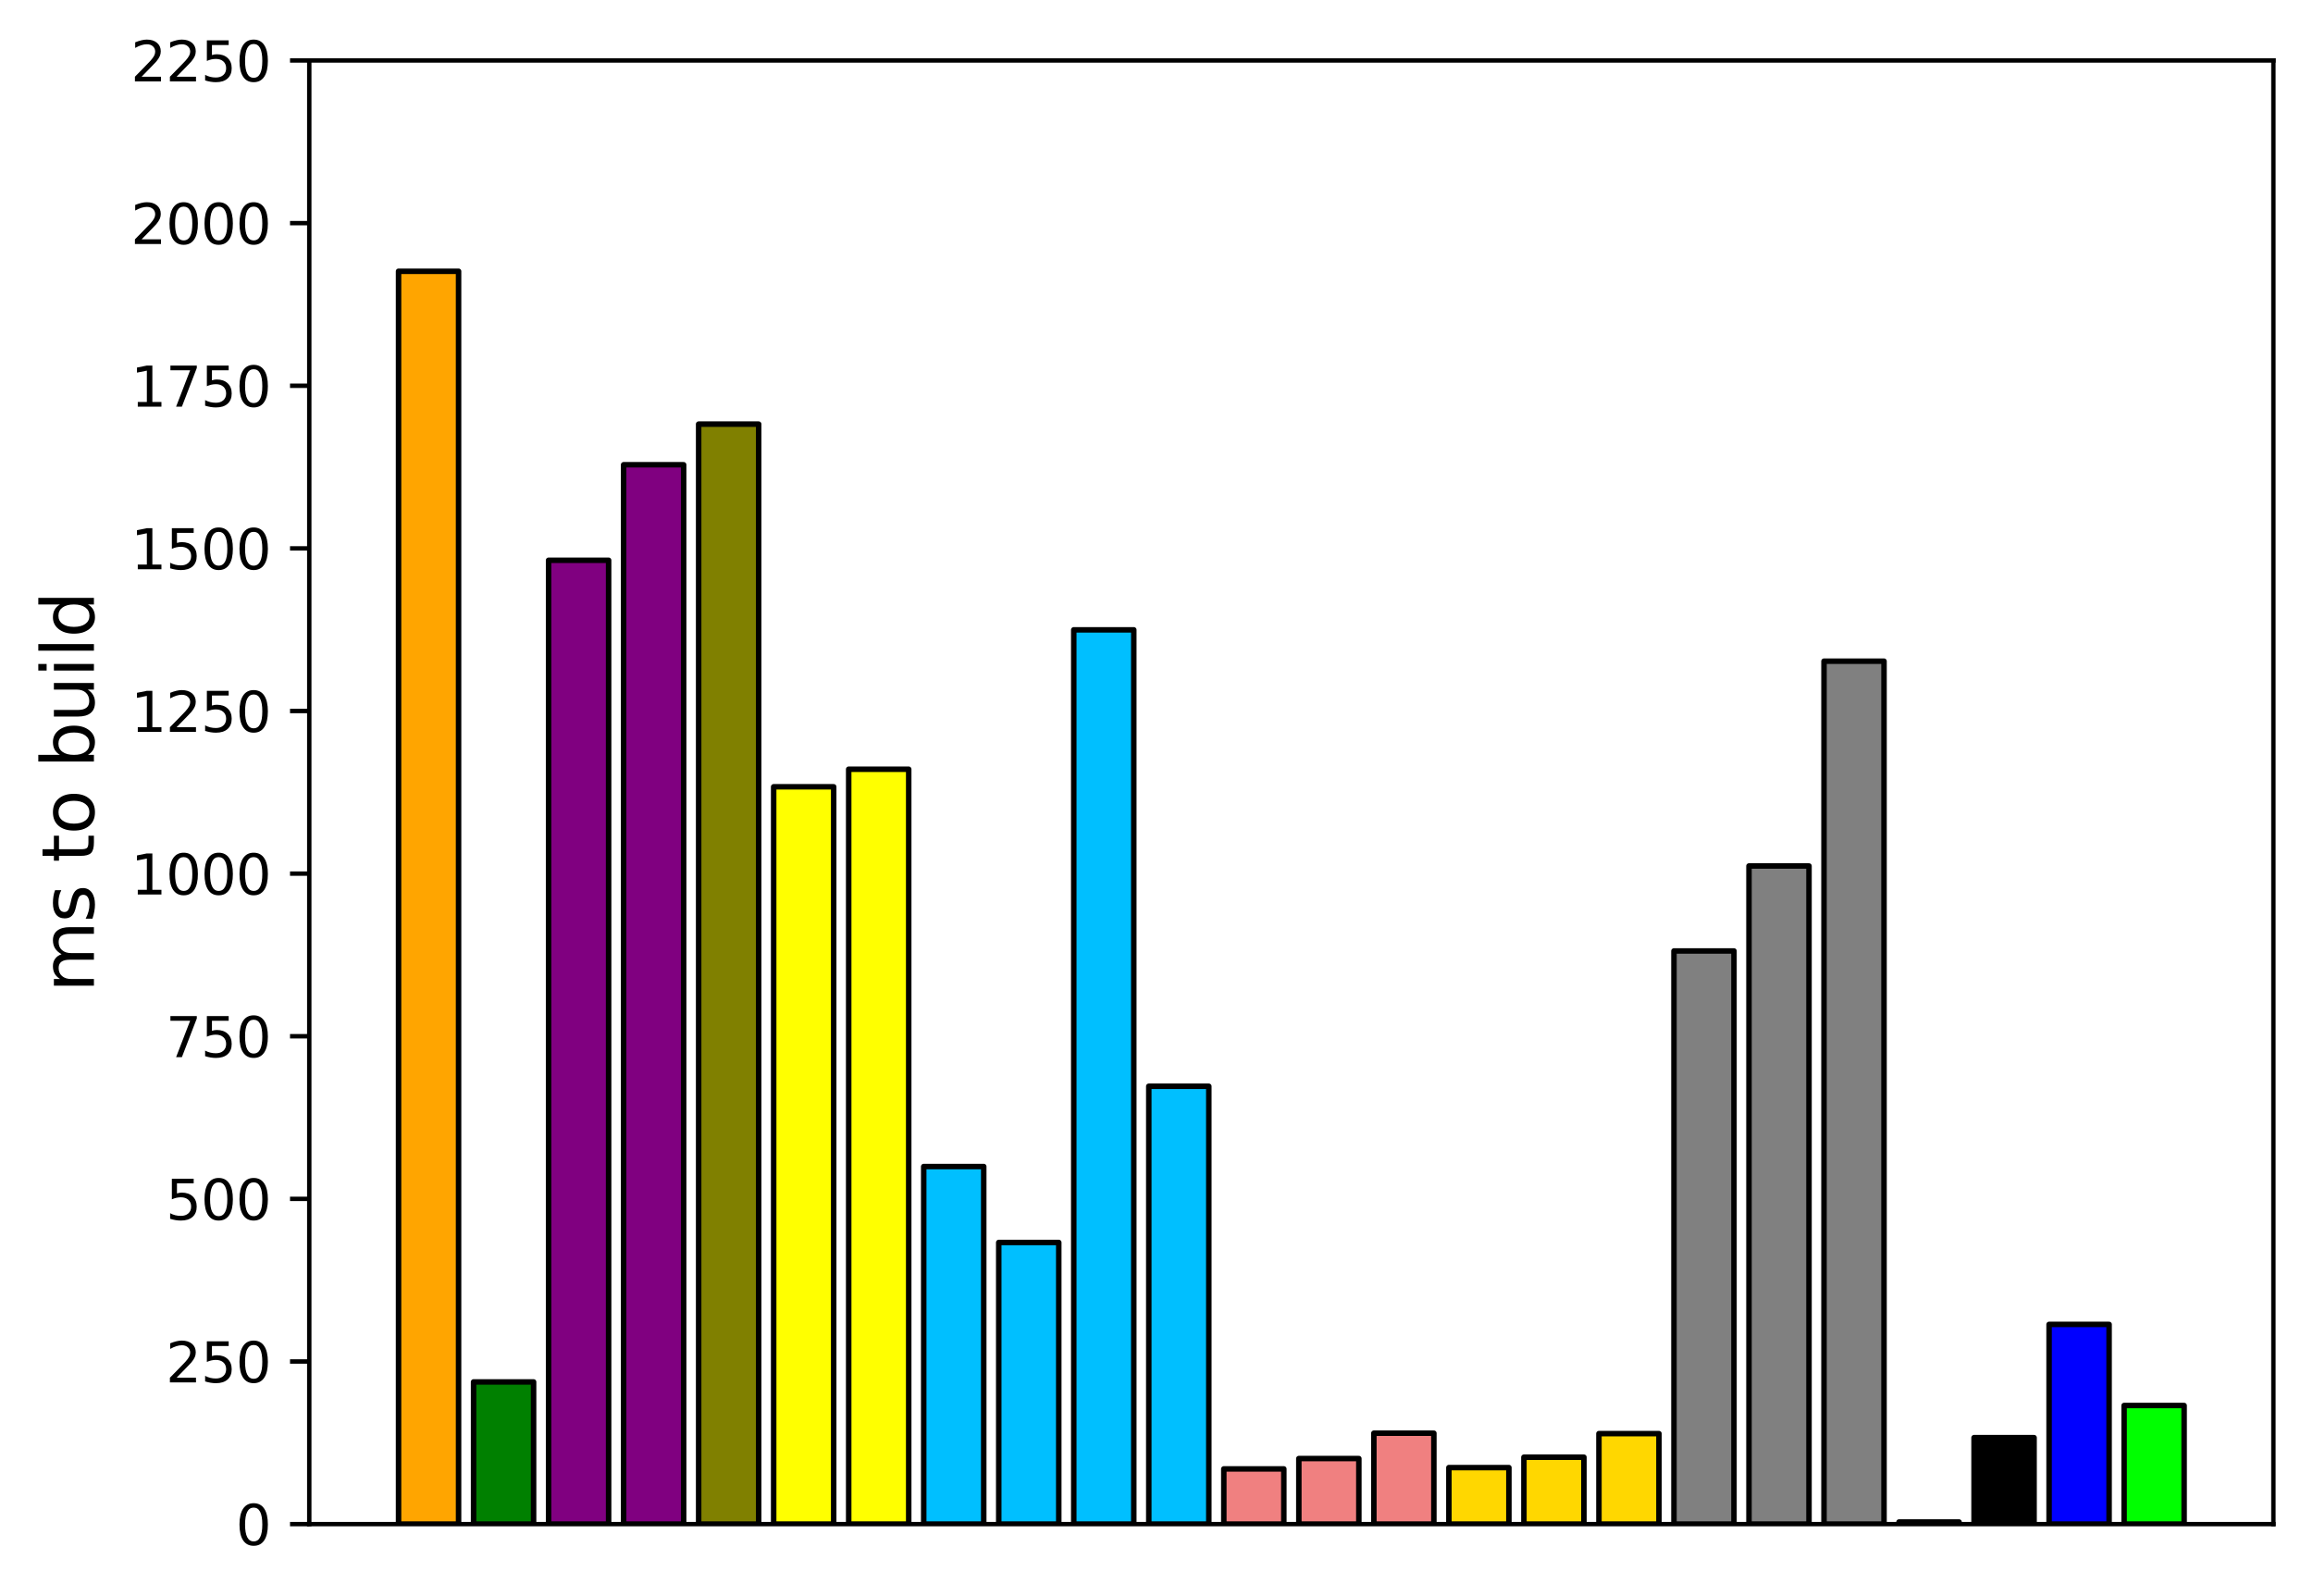<?xml version="1.0" encoding="utf-8" standalone="no"?>
<!DOCTYPE svg PUBLIC "-//W3C//DTD SVG 1.1//EN"
  "http://www.w3.org/Graphics/SVG/1.1/DTD/svg11.dtd">
<svg xmlns:xlink="http://www.w3.org/1999/xlink" width="420.552pt" height="290.19pt" viewBox="0 0 420.552 290.19" xmlns="http://www.w3.org/2000/svg" version="1.1">
 <defs>
  <style type="text/css">*{stroke-linejoin: round; stroke-linecap: butt}</style>
 </defs>
 <g id="figure_1">
  <g id="patch_1">
   <path d="M 0 290.19 
L 420.552 290.19 
L 420.552 0 
L 0 0 
z
" style="fill: #ffffff"/>
  </g>
  <g id="axes_1">
   <g id="patch_2">
    <path d="M 56.232 277.111 
L 413.352 277.111 
L 413.352 10.999 
L 56.232 10.999 
z
" style="fill: #ffffff"/>
   </g>
   <g id="patch_3">
    <path d="M 72.464 277.111 
L 83.377 277.111 
L 83.377 49.324 
L 72.464 49.324 
z
" clip-path="url(#pe04d5e5d6a)" style="fill: #ffa500; stroke: #000000; stroke-linejoin: miter"/>
   </g>
   <g id="patch_4">
    <path d="M 86.105 277.111 
L 97.018 277.111 
L 97.018 251.262 
L 86.105 251.262 
z
" clip-path="url(#pe04d5e5d6a)" style="fill: #008000; stroke: #000000; stroke-linejoin: miter"/>
   </g>
   <g id="patch_5">
    <path d="M 99.746 277.111 
L 110.659 277.111 
L 110.659 101.868 
L 99.746 101.868 
z
" clip-path="url(#pe04d5e5d6a)" style="fill: #800080; stroke: #000000; stroke-linejoin: miter"/>
   </g>
   <g id="patch_6">
    <path d="M 113.387 277.111 
L 124.3 277.111 
L 124.3 84.501 
L 113.387 84.501 
z
" clip-path="url(#pe04d5e5d6a)" style="fill: #800080; stroke: #000000; stroke-linejoin: miter"/>
   </g>
   <g id="patch_7">
    <path d="M 127.028 277.111 
L 137.941 277.111 
L 137.941 77.113 
L 127.028 77.113 
z
" clip-path="url(#pe04d5e5d6a)" style="fill: #808000; stroke: #000000; stroke-linejoin: miter"/>
   </g>
   <g id="patch_8">
    <path d="M 140.669 277.111 
L 151.582 277.111 
L 151.582 143.053 
L 140.669 143.053 
z
" clip-path="url(#pe04d5e5d6a)" style="fill: #ffff00; stroke: #000000; stroke-linejoin: miter"/>
   </g>
   <g id="patch_9">
    <path d="M 154.31 277.111 
L 165.223 277.111 
L 165.223 139.863 
L 154.31 139.863 
z
" clip-path="url(#pe04d5e5d6a)" style="fill: #ffff00; stroke: #000000; stroke-linejoin: miter"/>
   </g>
   <g id="patch_10">
    <path d="M 167.951 277.111 
L 178.864 277.111 
L 178.864 212.096 
L 167.951 212.096 
z
" clip-path="url(#pe04d5e5d6a)" style="fill: #00bfff; stroke: #000000; stroke-linejoin: miter"/>
   </g>
   <g id="patch_11">
    <path d="M 181.592 277.111 
L 192.505 277.111 
L 192.505 225.904 
L 181.592 225.904 
z
" clip-path="url(#pe04d5e5d6a)" style="fill: #00bfff; stroke: #000000; stroke-linejoin: miter"/>
   </g>
   <g id="patch_12">
    <path d="M 195.233 277.111 
L 206.146 277.111 
L 206.146 114.516 
L 195.233 114.516 
z
" clip-path="url(#pe04d5e5d6a)" style="fill: #00bfff; stroke: #000000; stroke-linejoin: miter"/>
   </g>
   <g id="patch_13">
    <path d="M 208.874 277.111 
L 219.787 277.111 
L 219.787 197.503 
L 208.874 197.503 
z
" clip-path="url(#pe04d5e5d6a)" style="fill: #00bfff; stroke: #000000; stroke-linejoin: miter"/>
   </g>
   <g id="patch_14">
    <path d="M 222.515 277.111 
L 233.427 277.111 
L 233.427 267.074 
L 222.515 267.074 
z
" clip-path="url(#pe04d5e5d6a)" style="fill: #f08080; stroke: #000000; stroke-linejoin: miter"/>
   </g>
   <g id="patch_15">
    <path d="M 236.156 277.111 
L 247.068 277.111 
L 247.068 265.192 
L 236.156 265.192 
z
" clip-path="url(#pe04d5e5d6a)" style="fill: #f08080; stroke: #000000; stroke-linejoin: miter"/>
   </g>
   <g id="patch_16">
    <path d="M 249.797 277.111 
L 260.709 277.111 
L 260.709 260.583 
L 249.797 260.583 
z
" clip-path="url(#pe04d5e5d6a)" style="fill: #f08080; stroke: #000000; stroke-linejoin: miter"/>
   </g>
   <g id="patch_17">
    <path d="M 263.438 277.111 
L 274.35 277.111 
L 274.35 266.834 
L 263.438 266.834 
z
" clip-path="url(#pe04d5e5d6a)" style="fill: #ffd700; stroke: #000000; stroke-linejoin: miter"/>
   </g>
   <g id="patch_18">
    <path d="M 277.078 277.111 
L 287.991 277.111 
L 287.991 264.948 
L 277.078 264.948 
z
" clip-path="url(#pe04d5e5d6a)" style="fill: #ffd700; stroke: #000000; stroke-linejoin: miter"/>
   </g>
   <g id="patch_19">
    <path d="M 290.719 277.111 
L 301.632 277.111 
L 301.632 260.658 
L 290.719 260.658 
z
" clip-path="url(#pe04d5e5d6a)" style="fill: #ffd700; stroke: #000000; stroke-linejoin: miter"/>
   </g>
   <g id="patch_20">
    <path d="M 304.36 277.111 
L 315.273 277.111 
L 315.273 172.905 
L 304.36 172.905 
z
" clip-path="url(#pe04d5e5d6a)" style="fill: #808080; stroke: #000000; stroke-linejoin: miter"/>
   </g>
   <g id="patch_21">
    <path d="M 318.001 277.111 
L 328.914 277.111 
L 328.914 157.452 
L 318.001 157.452 
z
" clip-path="url(#pe04d5e5d6a)" style="fill: #808080; stroke: #000000; stroke-linejoin: miter"/>
   </g>
   <g id="patch_22">
    <path d="M 331.642 277.111 
L 342.555 277.111 
L 342.555 120.213 
L 331.642 120.213 
z
" clip-path="url(#pe04d5e5d6a)" style="fill: #808080; stroke: #000000; stroke-linejoin: miter"/>
   </g>
   <g id="patch_23">
    <path d="M 345.283 277.111 
L 356.196 277.111 
L 356.196 276.729 
L 345.283 276.729 
z
" clip-path="url(#pe04d5e5d6a)" style="stroke: #000000; stroke-linejoin: miter"/>
   </g>
   <g id="patch_24">
    <path d="M 358.924 277.111 
L 369.837 277.111 
L 369.837 261.391 
L 358.924 261.391 
z
" clip-path="url(#pe04d5e5d6a)" style="stroke: #000000; stroke-linejoin: miter"/>
   </g>
   <g id="patch_25">
    <path d="M 372.565 277.111 
L 383.478 277.111 
L 383.478 240.8 
L 372.565 240.8 
z
" clip-path="url(#pe04d5e5d6a)" style="fill: #0000ff; stroke: #000000; stroke-linejoin: miter"/>
   </g>
   <g id="patch_26">
    <path d="M 386.206 277.111 
L 397.119 277.111 
L 397.119 255.547 
L 386.206 255.547 
z
" clip-path="url(#pe04d5e5d6a)" style="fill: #00ff00; stroke: #000000; stroke-linejoin: miter"/>
   </g>
   <g id="matplotlib.axis_1"/>
   <g id="matplotlib.axis_2">
    <g id="ytick_1">
     <g id="line2d_1">
      <defs>
       <path id="me03ef445c4" d="M 0 0 
L -3.5 0 
" style="stroke: #000000; stroke-width: 0.8"/>
      </defs>
      <g>
       <use xlink:href="#me03ef445c4" x="56.232" y="277.111" style="stroke: #000000; stroke-width: 0.8"/>
      </g>
     </g>
     <g id="text_1">
      <!-- 0 -->
      <g transform="translate(42.869 280.91) scale(0.1 -0.1)">
       <defs>
        <path id="DejaVuSans-30" d="M 2034 4250 
Q 1547 4250 1301 3770 
Q 1056 3291 1056 2328 
Q 1056 1369 1301 889 
Q 1547 409 2034 409 
Q 2525 409 2770 889 
Q 3016 1369 3016 2328 
Q 3016 3291 2770 3770 
Q 2525 4250 2034 4250 
z
M 2034 4750 
Q 2819 4750 3233 4129 
Q 3647 3509 3647 2328 
Q 3647 1150 3233 529 
Q 2819 -91 2034 -91 
Q 1250 -91 836 529 
Q 422 1150 422 2328 
Q 422 3509 836 4129 
Q 1250 4750 2034 4750 
z
" transform="scale(0.016)"/>
       </defs>
       <use xlink:href="#DejaVuSans-30"/>
      </g>
     </g>
    </g>
    <g id="ytick_2">
     <g id="line2d_2">
      <g>
       <use xlink:href="#me03ef445c4" x="56.232" y="247.543" style="stroke: #000000; stroke-width: 0.8"/>
      </g>
     </g>
     <g id="text_2">
      <!-- 250 -->
      <g transform="translate(30.144 251.342) scale(0.1 -0.1)">
       <defs>
        <path id="DejaVuSans-32" d="M 1228 531 
L 3431 531 
L 3431 0 
L 469 0 
L 469 531 
Q 828 903 1448 1529 
Q 2069 2156 2228 2338 
Q 2531 2678 2651 2914 
Q 2772 3150 2772 3378 
Q 2772 3750 2511 3984 
Q 2250 4219 1831 4219 
Q 1534 4219 1204 4116 
Q 875 4013 500 3803 
L 500 4441 
Q 881 4594 1212 4672 
Q 1544 4750 1819 4750 
Q 2544 4750 2975 4387 
Q 3406 4025 3406 3419 
Q 3406 3131 3298 2873 
Q 3191 2616 2906 2266 
Q 2828 2175 2409 1742 
Q 1991 1309 1228 531 
z
" transform="scale(0.016)"/>
        <path id="DejaVuSans-35" d="M 691 4666 
L 3169 4666 
L 3169 4134 
L 1269 4134 
L 1269 2991 
Q 1406 3038 1543 3061 
Q 1681 3084 1819 3084 
Q 2600 3084 3056 2656 
Q 3513 2228 3513 1497 
Q 3513 744 3044 326 
Q 2575 -91 1722 -91 
Q 1428 -91 1123 -41 
Q 819 9 494 109 
L 494 744 
Q 775 591 1075 516 
Q 1375 441 1709 441 
Q 2250 441 2565 725 
Q 2881 1009 2881 1497 
Q 2881 1984 2565 2268 
Q 2250 2553 1709 2553 
Q 1456 2553 1204 2497 
Q 953 2441 691 2322 
L 691 4666 
z
" transform="scale(0.016)"/>
       </defs>
       <use xlink:href="#DejaVuSans-32"/>
       <use xlink:href="#DejaVuSans-35" transform="translate(63.623 0)"/>
       <use xlink:href="#DejaVuSans-30" transform="translate(127.246 0)"/>
      </g>
     </g>
    </g>
    <g id="ytick_3">
     <g id="line2d_3">
      <g>
       <use xlink:href="#me03ef445c4" x="56.232" y="217.975" style="stroke: #000000; stroke-width: 0.8"/>
      </g>
     </g>
     <g id="text_3">
      <!-- 500 -->
      <g transform="translate(30.144 221.774) scale(0.1 -0.1)">
       <use xlink:href="#DejaVuSans-35"/>
       <use xlink:href="#DejaVuSans-30" transform="translate(63.623 0)"/>
       <use xlink:href="#DejaVuSans-30" transform="translate(127.246 0)"/>
      </g>
     </g>
    </g>
    <g id="ytick_4">
     <g id="line2d_4">
      <g>
       <use xlink:href="#me03ef445c4" x="56.232" y="188.407" style="stroke: #000000; stroke-width: 0.8"/>
      </g>
     </g>
     <g id="text_4">
      <!-- 750 -->
      <g transform="translate(30.144 192.206) scale(0.1 -0.1)">
       <defs>
        <path id="DejaVuSans-37" d="M 525 4666 
L 3525 4666 
L 3525 4397 
L 1831 0 
L 1172 0 
L 2766 4134 
L 525 4134 
L 525 4666 
z
" transform="scale(0.016)"/>
       </defs>
       <use xlink:href="#DejaVuSans-37"/>
       <use xlink:href="#DejaVuSans-35" transform="translate(63.623 0)"/>
       <use xlink:href="#DejaVuSans-30" transform="translate(127.246 0)"/>
      </g>
     </g>
    </g>
    <g id="ytick_5">
     <g id="line2d_5">
      <g>
       <use xlink:href="#me03ef445c4" x="56.232" y="158.839" style="stroke: #000000; stroke-width: 0.8"/>
      </g>
     </g>
     <g id="text_5">
      <!-- 1000 -->
      <g transform="translate(23.782 162.638) scale(0.1 -0.1)">
       <defs>
        <path id="DejaVuSans-31" d="M 794 531 
L 1825 531 
L 1825 4091 
L 703 3866 
L 703 4441 
L 1819 4666 
L 2450 4666 
L 2450 531 
L 3481 531 
L 3481 0 
L 794 0 
L 794 531 
z
" transform="scale(0.016)"/>
       </defs>
       <use xlink:href="#DejaVuSans-31"/>
       <use xlink:href="#DejaVuSans-30" transform="translate(63.623 0)"/>
       <use xlink:href="#DejaVuSans-30" transform="translate(127.246 0)"/>
       <use xlink:href="#DejaVuSans-30" transform="translate(190.869 0)"/>
      </g>
     </g>
    </g>
    <g id="ytick_6">
     <g id="line2d_6">
      <g>
       <use xlink:href="#me03ef445c4" x="56.232" y="129.271" style="stroke: #000000; stroke-width: 0.8"/>
      </g>
     </g>
     <g id="text_6">
      <!-- 1250 -->
      <g transform="translate(23.782 133.07) scale(0.1 -0.1)">
       <use xlink:href="#DejaVuSans-31"/>
       <use xlink:href="#DejaVuSans-32" transform="translate(63.623 0)"/>
       <use xlink:href="#DejaVuSans-35" transform="translate(127.246 0)"/>
       <use xlink:href="#DejaVuSans-30" transform="translate(190.869 0)"/>
      </g>
     </g>
    </g>
    <g id="ytick_7">
     <g id="line2d_7">
      <g>
       <use xlink:href="#me03ef445c4" x="56.232" y="99.703" style="stroke: #000000; stroke-width: 0.8"/>
      </g>
     </g>
     <g id="text_7">
      <!-- 1500 -->
      <g transform="translate(23.782 103.502) scale(0.1 -0.1)">
       <use xlink:href="#DejaVuSans-31"/>
       <use xlink:href="#DejaVuSans-35" transform="translate(63.623 0)"/>
       <use xlink:href="#DejaVuSans-30" transform="translate(127.246 0)"/>
       <use xlink:href="#DejaVuSans-30" transform="translate(190.869 0)"/>
      </g>
     </g>
    </g>
    <g id="ytick_8">
     <g id="line2d_8">
      <g>
       <use xlink:href="#me03ef445c4" x="56.232" y="70.135" style="stroke: #000000; stroke-width: 0.8"/>
      </g>
     </g>
     <g id="text_8">
      <!-- 1750 -->
      <g transform="translate(23.782 73.934) scale(0.1 -0.1)">
       <use xlink:href="#DejaVuSans-31"/>
       <use xlink:href="#DejaVuSans-37" transform="translate(63.623 0)"/>
       <use xlink:href="#DejaVuSans-35" transform="translate(127.246 0)"/>
       <use xlink:href="#DejaVuSans-30" transform="translate(190.869 0)"/>
      </g>
     </g>
    </g>
    <g id="ytick_9">
     <g id="line2d_9">
      <g>
       <use xlink:href="#me03ef445c4" x="56.232" y="40.567" style="stroke: #000000; stroke-width: 0.8"/>
      </g>
     </g>
     <g id="text_9">
      <!-- 2000 -->
      <g transform="translate(23.782 44.366) scale(0.1 -0.1)">
       <use xlink:href="#DejaVuSans-32"/>
       <use xlink:href="#DejaVuSans-30" transform="translate(63.623 0)"/>
       <use xlink:href="#DejaVuSans-30" transform="translate(127.246 0)"/>
       <use xlink:href="#DejaVuSans-30" transform="translate(190.869 0)"/>
      </g>
     </g>
    </g>
    <g id="ytick_10">
     <g id="line2d_10">
      <g>
       <use xlink:href="#me03ef445c4" x="56.232" y="10.999" style="stroke: #000000; stroke-width: 0.8"/>
      </g>
     </g>
     <g id="text_10">
      <!-- 2250 -->
      <g transform="translate(23.782 14.798) scale(0.1 -0.1)">
       <use xlink:href="#DejaVuSans-32"/>
       <use xlink:href="#DejaVuSans-32" transform="translate(63.623 0)"/>
       <use xlink:href="#DejaVuSans-35" transform="translate(127.246 0)"/>
       <use xlink:href="#DejaVuSans-30" transform="translate(190.869 0)"/>
      </g>
     </g>
    </g>
    <g id="text_11">
     <!-- ms to build -->
     <g transform="translate(17.078 180.414) rotate(-90) scale(0.13 -0.13)">
      <defs>
       <path id="DejaVuSans-6d" d="M 3328 2828 
Q 3544 3216 3844 3400 
Q 4144 3584 4550 3584 
Q 5097 3584 5394 3201 
Q 5691 2819 5691 2113 
L 5691 0 
L 5113 0 
L 5113 2094 
Q 5113 2597 4934 2840 
Q 4756 3084 4391 3084 
Q 3944 3084 3684 2787 
Q 3425 2491 3425 1978 
L 3425 0 
L 2847 0 
L 2847 2094 
Q 2847 2600 2669 2842 
Q 2491 3084 2119 3084 
Q 1678 3084 1418 2786 
Q 1159 2488 1159 1978 
L 1159 0 
L 581 0 
L 581 3500 
L 1159 3500 
L 1159 2956 
Q 1356 3278 1631 3431 
Q 1906 3584 2284 3584 
Q 2666 3584 2933 3390 
Q 3200 3197 3328 2828 
z
" transform="scale(0.016)"/>
       <path id="DejaVuSans-73" d="M 2834 3397 
L 2834 2853 
Q 2591 2978 2328 3040 
Q 2066 3103 1784 3103 
Q 1356 3103 1142 2972 
Q 928 2841 928 2578 
Q 928 2378 1081 2264 
Q 1234 2150 1697 2047 
L 1894 2003 
Q 2506 1872 2764 1633 
Q 3022 1394 3022 966 
Q 3022 478 2636 193 
Q 2250 -91 1575 -91 
Q 1294 -91 989 -36 
Q 684 19 347 128 
L 347 722 
Q 666 556 975 473 
Q 1284 391 1588 391 
Q 1994 391 2212 530 
Q 2431 669 2431 922 
Q 2431 1156 2273 1281 
Q 2116 1406 1581 1522 
L 1381 1569 
Q 847 1681 609 1914 
Q 372 2147 372 2553 
Q 372 3047 722 3315 
Q 1072 3584 1716 3584 
Q 2034 3584 2315 3537 
Q 2597 3491 2834 3397 
z
" transform="scale(0.016)"/>
       <path id="DejaVuSans-20" transform="scale(0.016)"/>
       <path id="DejaVuSans-74" d="M 1172 4494 
L 1172 3500 
L 2356 3500 
L 2356 3053 
L 1172 3053 
L 1172 1153 
Q 1172 725 1289 603 
Q 1406 481 1766 481 
L 2356 481 
L 2356 0 
L 1766 0 
Q 1100 0 847 248 
Q 594 497 594 1153 
L 594 3053 
L 172 3053 
L 172 3500 
L 594 3500 
L 594 4494 
L 1172 4494 
z
" transform="scale(0.016)"/>
       <path id="DejaVuSans-6f" d="M 1959 3097 
Q 1497 3097 1228 2736 
Q 959 2375 959 1747 
Q 959 1119 1226 758 
Q 1494 397 1959 397 
Q 2419 397 2687 759 
Q 2956 1122 2956 1747 
Q 2956 2369 2687 2733 
Q 2419 3097 1959 3097 
z
M 1959 3584 
Q 2709 3584 3137 3096 
Q 3566 2609 3566 1747 
Q 3566 888 3137 398 
Q 2709 -91 1959 -91 
Q 1206 -91 779 398 
Q 353 888 353 1747 
Q 353 2609 779 3096 
Q 1206 3584 1959 3584 
z
" transform="scale(0.016)"/>
       <path id="DejaVuSans-62" d="M 3116 1747 
Q 3116 2381 2855 2742 
Q 2594 3103 2138 3103 
Q 1681 3103 1420 2742 
Q 1159 2381 1159 1747 
Q 1159 1113 1420 752 
Q 1681 391 2138 391 
Q 2594 391 2855 752 
Q 3116 1113 3116 1747 
z
M 1159 2969 
Q 1341 3281 1617 3432 
Q 1894 3584 2278 3584 
Q 2916 3584 3314 3078 
Q 3713 2572 3713 1747 
Q 3713 922 3314 415 
Q 2916 -91 2278 -91 
Q 1894 -91 1617 61 
Q 1341 213 1159 525 
L 1159 0 
L 581 0 
L 581 4863 
L 1159 4863 
L 1159 2969 
z
" transform="scale(0.016)"/>
       <path id="DejaVuSans-75" d="M 544 1381 
L 544 3500 
L 1119 3500 
L 1119 1403 
Q 1119 906 1312 657 
Q 1506 409 1894 409 
Q 2359 409 2629 706 
Q 2900 1003 2900 1516 
L 2900 3500 
L 3475 3500 
L 3475 0 
L 2900 0 
L 2900 538 
Q 2691 219 2414 64 
Q 2138 -91 1772 -91 
Q 1169 -91 856 284 
Q 544 659 544 1381 
z
M 1991 3584 
L 1991 3584 
z
" transform="scale(0.016)"/>
       <path id="DejaVuSans-69" d="M 603 3500 
L 1178 3500 
L 1178 0 
L 603 0 
L 603 3500 
z
M 603 4863 
L 1178 4863 
L 1178 4134 
L 603 4134 
L 603 4863 
z
" transform="scale(0.016)"/>
       <path id="DejaVuSans-6c" d="M 603 4863 
L 1178 4863 
L 1178 0 
L 603 0 
L 603 4863 
z
" transform="scale(0.016)"/>
       <path id="DejaVuSans-64" d="M 2906 2969 
L 2906 4863 
L 3481 4863 
L 3481 0 
L 2906 0 
L 2906 525 
Q 2725 213 2448 61 
Q 2172 -91 1784 -91 
Q 1150 -91 751 415 
Q 353 922 353 1747 
Q 353 2572 751 3078 
Q 1150 3584 1784 3584 
Q 2172 3584 2448 3432 
Q 2725 3281 2906 2969 
z
M 947 1747 
Q 947 1113 1208 752 
Q 1469 391 1925 391 
Q 2381 391 2643 752 
Q 2906 1113 2906 1747 
Q 2906 2381 2643 2742 
Q 2381 3103 1925 3103 
Q 1469 3103 1208 2742 
Q 947 2381 947 1747 
z
" transform="scale(0.016)"/>
      </defs>
      <use xlink:href="#DejaVuSans-6d"/>
      <use xlink:href="#DejaVuSans-73" transform="translate(97.412 0)"/>
      <use xlink:href="#DejaVuSans-20" transform="translate(149.512 0)"/>
      <use xlink:href="#DejaVuSans-74" transform="translate(181.299 0)"/>
      <use xlink:href="#DejaVuSans-6f" transform="translate(220.508 0)"/>
      <use xlink:href="#DejaVuSans-20" transform="translate(281.689 0)"/>
      <use xlink:href="#DejaVuSans-62" transform="translate(313.477 0)"/>
      <use xlink:href="#DejaVuSans-75" transform="translate(376.953 0)"/>
      <use xlink:href="#DejaVuSans-69" transform="translate(440.332 0)"/>
      <use xlink:href="#DejaVuSans-6c" transform="translate(468.115 0)"/>
      <use xlink:href="#DejaVuSans-64" transform="translate(495.898 0)"/>
     </g>
    </g>
   </g>
   <g id="patch_27">
    <path d="M 56.232 277.111 
L 56.232 10.999 
" style="fill: none; stroke: #000000; stroke-width: 0.8; stroke-linejoin: miter; stroke-linecap: square"/>
   </g>
   <g id="patch_28">
    <path d="M 413.352 277.111 
L 413.352 10.999 
" style="fill: none; stroke: #000000; stroke-width: 0.8; stroke-linejoin: miter; stroke-linecap: square"/>
   </g>
   <g id="patch_29">
    <path d="M 56.232 277.111 
L 413.352 277.111 
" style="fill: none; stroke: #000000; stroke-width: 0.8; stroke-linejoin: miter; stroke-linecap: square"/>
   </g>
   <g id="patch_30">
    <path d="M 56.232 10.999 
L 413.352 10.999 
" style="fill: none; stroke: #000000; stroke-width: 0.8; stroke-linejoin: miter; stroke-linecap: square"/>
   </g>
  </g>
 </g>
 <defs>
  <clipPath id="pe04d5e5d6a">
   <rect x="56.232" y="10.999" width="357.12" height="266.112"/>
  </clipPath>
 </defs>
</svg>

